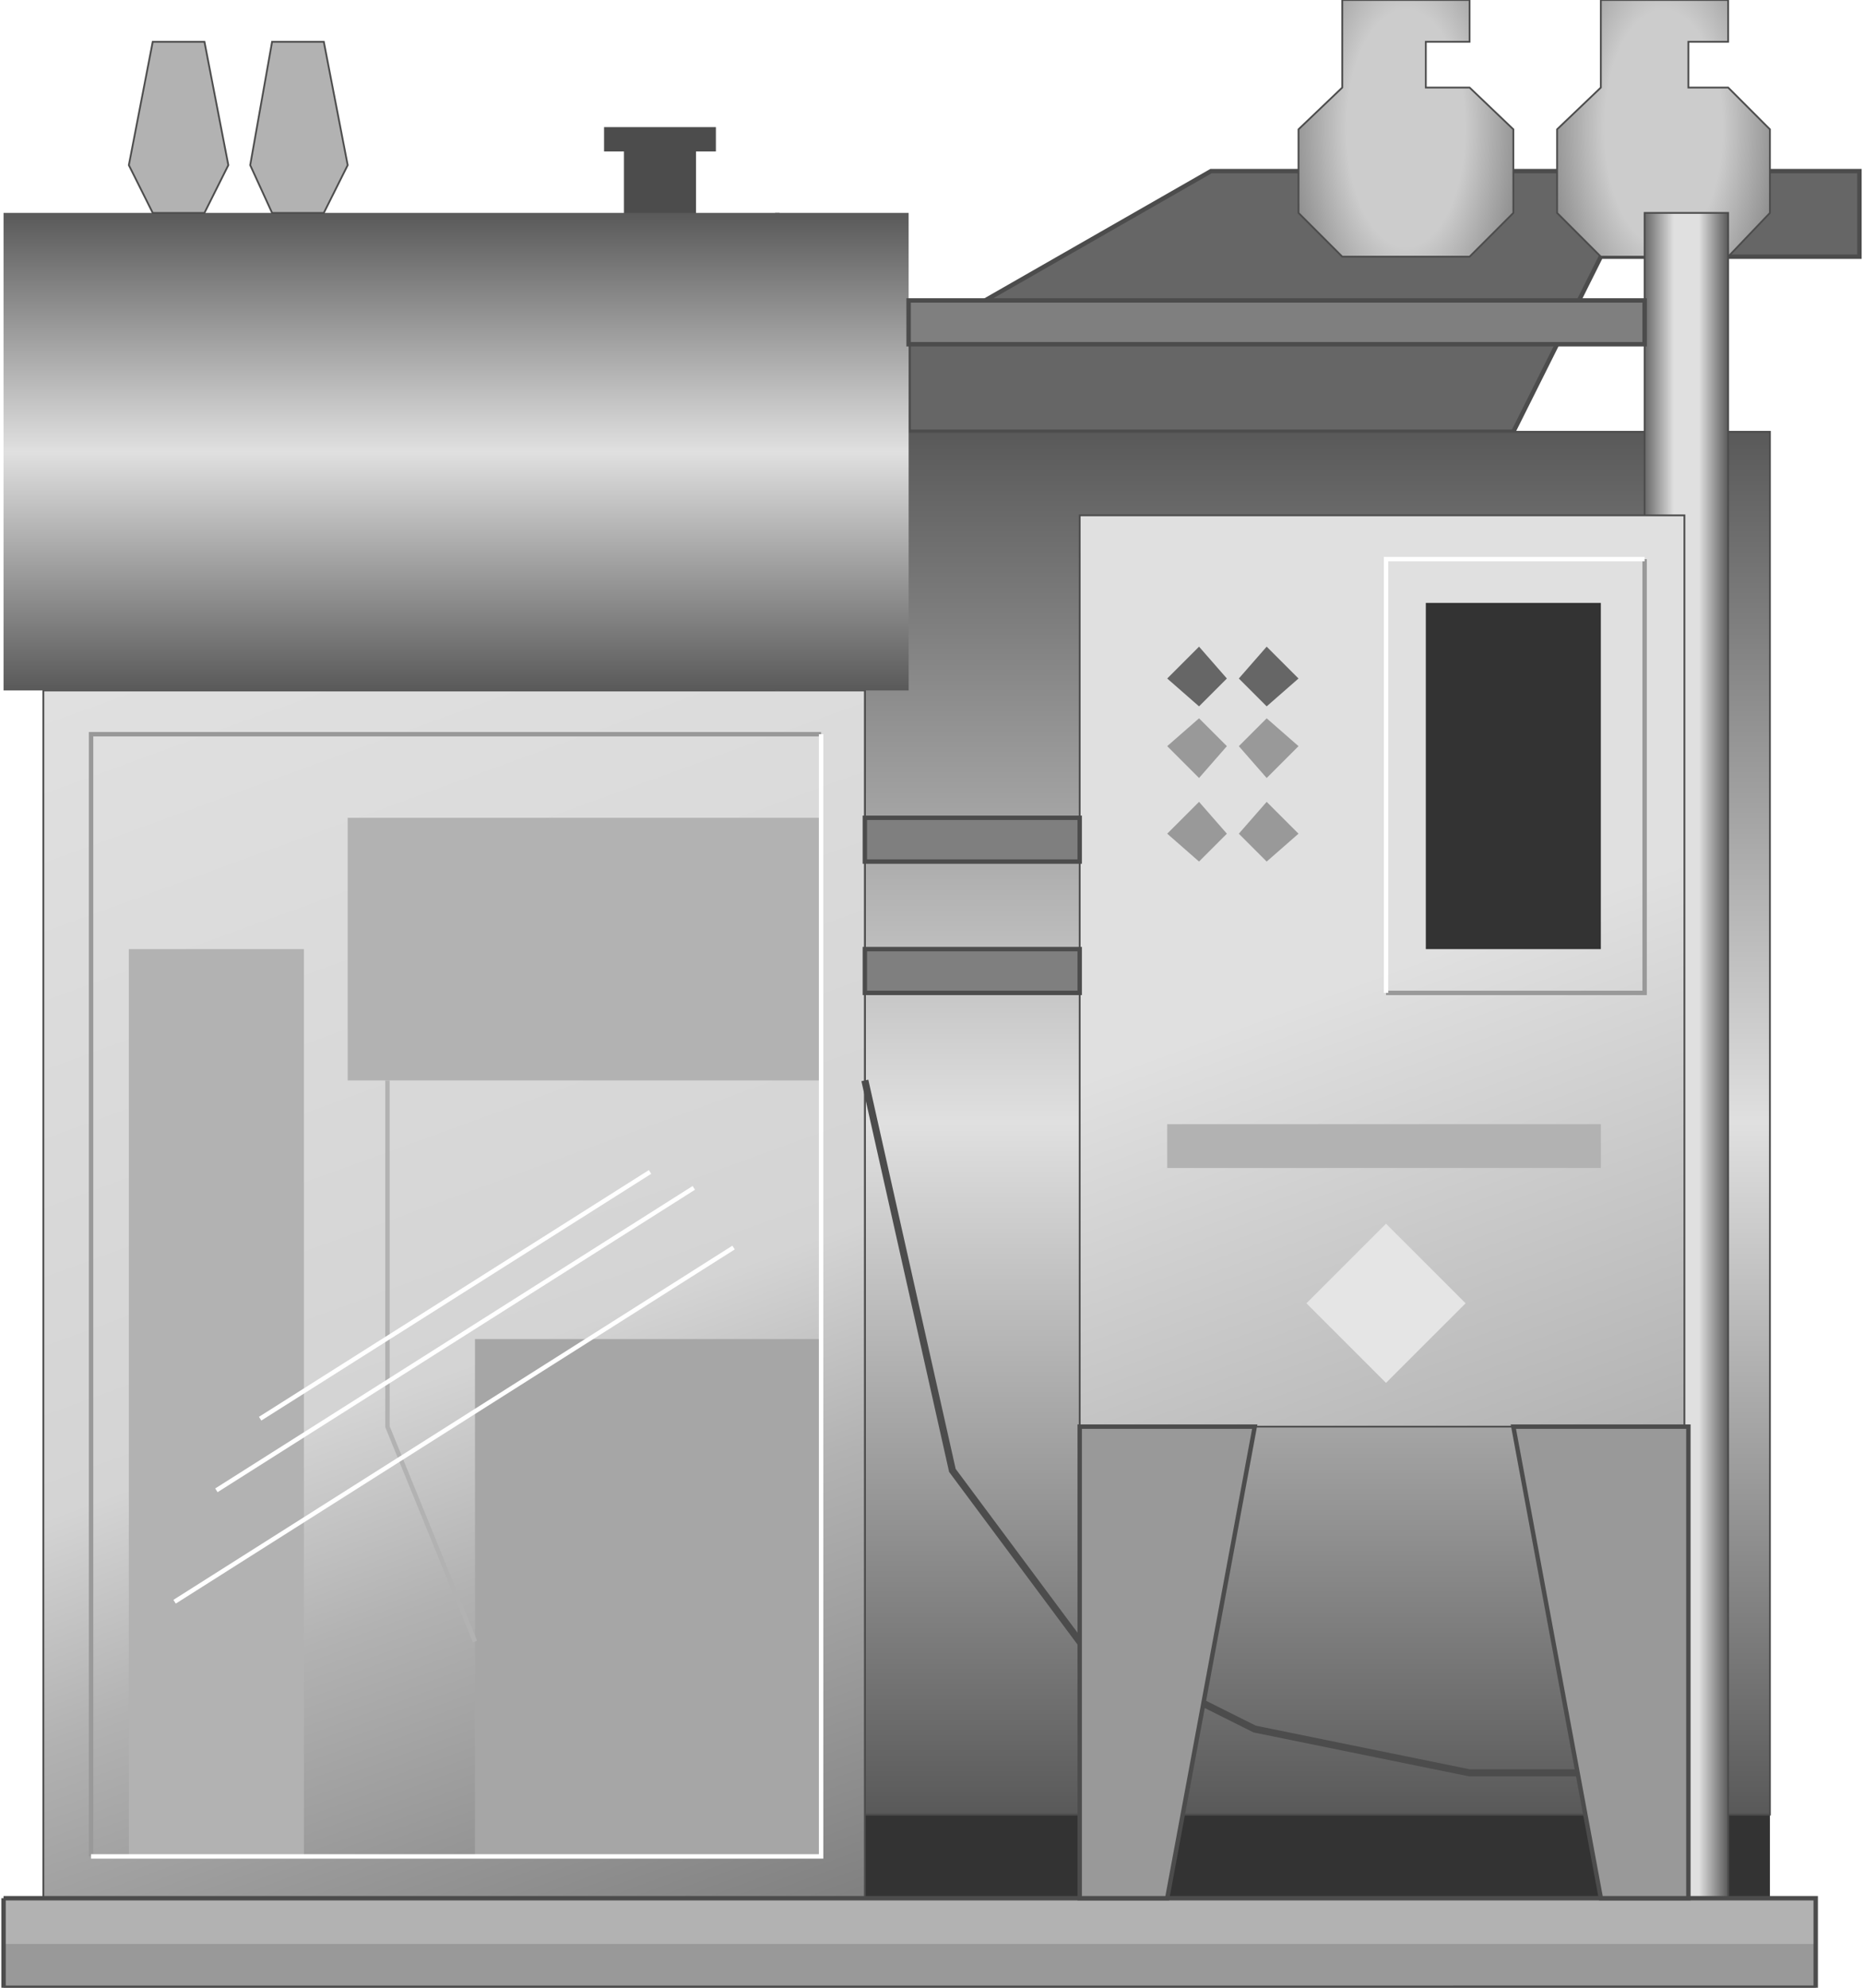 <svg version="1.1" xmlns="http://www.w3.org/2000/svg" xmlns:xlink="http://www.w3.org/1999/xlink" width="105px" height="112px" viewBox="0 0 105.07 112.5" enable-background="new 0 0 105.07 112.5" xml:space="preserve">
<g id="Group_Lever">
	<path fill="#666666" stroke="#4C4C4C" stroke-width="0.25" d="M51.24,24.437v-4.955l17.117-9.797h36.711v4.842h-14.64l-4.954,9.91   H51.24z" />
</g>
<g id="Group_Storage">
	
		<radialGradient id="SVGID_1_" cx="93.976" cy="7.264" r="6.673" gradientTransform="matrix(1 0 0 2 0 -7.264)" gradientUnits="userSpaceOnUse">
		<stop offset="0.5" style="stop-color:#CCCCCC" />
		<stop offset="1" style="stop-color:#8C8C8C" />
	</radialGradient>
	<path fill="url(#SVGID_1_)" stroke="#4C4C4C" stroke-width="0.1" d="M90.428,14.527l-2.477-2.477V7.32l2.477-2.365V0h7.208v2.365   h-2.253v2.59h2.253l2.364,2.365v4.73l-2.364,2.477H90.428z" />
	
		<radialGradient id="SVGID_2_" cx="79.393" cy="7.264" r="6.698" gradientTransform="matrix(1 0 0 2 0 -7.264)" gradientUnits="userSpaceOnUse">
		<stop offset="0.5" style="stop-color:#CCCCCC" />
		<stop offset="1" style="stop-color:#8C8C8C" />
	</radialGradient>
	<path fill="url(#SVGID_2_)" stroke="#4C4C4C" stroke-width="0.1" d="M75.789,14.527l-2.477-2.477V7.32l2.477-2.365V0h7.208v2.365   h-2.478v2.59h2.478l2.478,2.365v4.73l-2.478,2.477H75.789z" />
</g>
<g id="Group_Rods">
	<path fill="#333333" d="M48.762,102.703h51.238v4.729H48.762V102.703z" />
	<linearGradient id="SVGID_3_" gradientUnits="userSpaceOnUse" x1="74.382" y1="102.703" x2="74.382" y2="24.438">
		<stop offset="0" style="stop-color:#595959" />
		<stop offset="0.5" style="stop-color:#E0E0E0" />
		<stop offset="1" style="stop-color:#595959" />
	</linearGradient>
	<path fill="url(#SVGID_3_)" stroke="#4C4C4C" stroke-width="0.1" d="M48.762,24.437h51.238v78.266H48.762V24.437z" />
	<linearGradient id="SVGID_4_" gradientUnits="userSpaceOnUse" x1="92.906" y1="59.741" x2="97.636" y2="59.741">
		<stop offset="0" style="stop-color:#686868" />
		<stop offset="0.35" style="stop-color:#E0E0E0" />
		<stop offset="0.65" style="stop-color:#E0E0E0" />
		<stop offset="1" style="stop-color:#595959" />
	</linearGradient>
	<path fill="url(#SVGID_4_)" stroke="#4C4C4C" stroke-width="0.1" d="M92.906,12.05h4.73v95.383h-4.73V12.05z" />
</g>
<g id="Group_Control_Unit">
	<linearGradient id="SVGID_5_" gradientUnits="userSpaceOnUse" x1="88.332" y1="83.228" x2="67.751" y2="26.682">
		<stop offset="0" style="stop-color:#B2B2B2" />
		<stop offset="0.5" style="stop-color:#E0E0E0" />
	</linearGradient>
	<path fill="url(#SVGID_5_)" stroke="#4C4C4C" stroke-width="0.1" d="M60.925,29.167h34.234v51.577H60.925V29.167z" />
	<linearGradient id="SVGID_6_" gradientUnits="userSpaceOnUse" x1="39.212" y1="110.908" x2="11.802" y2="35.601">
		<stop offset="0" style="stop-color:#808080" />
		<stop offset="0.3" style="stop-color:#B2B2B2" />
		<stop offset="0.45" style="stop-color:#D4D4D4" />
		<stop offset="1" style="stop-color:#E0E0E0" />
	</linearGradient>
	<path fill="url(#SVGID_6_)" stroke="#4C4C4C" stroke-width="0.1" d="M2.254,39.077h46.509v68.356H2.254V39.077z" />
</g>
<g id="Group_Buttons">
	<path fill="#B2B2B2" d="M65.88,63.626h24.549v2.478H65.88V63.626z" />
	<path fill="#E5E5E5" d="M78.266,78.266l-4.504-4.504l4.504-4.505l4.505,4.505L78.266,78.266z" />
	<path fill="#666666" d="M67.681,39.978l-1.802-1.577l1.802-1.802l1.576,1.802L67.681,39.978z" />
	<path fill="#666666" d="M71.51,39.978l-1.577-1.577l1.577-1.802l1.802,1.802L71.51,39.978z" />
	<path fill="#999999" d="M67.681,44.032l-1.802-1.802l1.802-1.576l1.576,1.576L67.681,44.032z" />
	<path fill="#999999" d="M71.51,44.032l-1.577-1.802l1.577-1.576l1.802,1.576L71.51,44.032z" />
	<path fill="#999999" d="M67.681,48.761l-1.802-1.577l1.802-1.802l1.576,1.802L67.681,48.761z" />
	<path fill="#999999" d="M71.51,48.761l-1.577-1.577l1.577-1.802l1.802,1.802L71.51,48.761z" />
</g>
<g id="Group_Tap">
	<path fill="#4C4C4C" stroke="#4C4C4C" stroke-width="0.25" d="M35.249,12.05V8.446h-1.126V7.32h6.081v1.126h-1.126v3.604H35.249z" />
</g>
<g id="Group_Steam_Generator">
	<path fill="#A6A6A6" d="M26.69,75.788h19.595v29.279H26.69V75.788z" />
	<path fill="#B2B2B2" d="M19.483,46.284h26.802v14.865H19.483V46.284z" />
	<path fill="#B2B2B2" d="M7.095,53.716h9.91v51.351h-9.91V53.716z" />
	<path fill="none" stroke="#B2B2B2" stroke-width="0.25" d="M26.69,92.905l-4.955-12.162V61.148" />
</g>
<g id="Group_Bottom_Support">
	<path fill="#B2B2B2" d="M0.001,107.433h102.591v5.067H0.001V107.433z" />
	<path fill="#999999" d="M0.001,110.022h102.591v2.478H0.001V110.022z" />
	<path fill="none" stroke="#4C4C4C" stroke-width="0.25" d="M0.001,107.433h102.591v5.067H0.001V107.433" />
</g>
<g id="Group_Display">
	<path fill="#333333" d="M80.519,34.122h9.909v19.595h-9.909V34.122z" />
	<path fill="none" stroke="#999999" stroke-width="0.25" d="M78.266,56.194h14.64v-24.55" />
	<path fill="none" stroke="#FFFFFF" stroke-width="0.25" d="M78.266,56.194v-24.55h14.64" />
</g>
<g id="Group_Steamer">
	<path fill="none" stroke="#999999" stroke-width="0.25" d="M46.285,41.554H4.956v63.513" />
	<path fill="none" stroke="#FFFFFF" stroke-width="0.25" d="M14.528,80.293L36.6,66.329" />
	<path fill="none" stroke="#FFFFFF" stroke-width="0.25" d="M12.051,84.347l27.027-17.117" />
	<path fill="none" stroke="#FFFFFF" stroke-width="0.25" d="M9.685,90.653L41.33,70.607" />
	<path fill="none" stroke="#FFFFFF" stroke-width="0.25" d="M46.285,41.554v63.513H4.956" />
</g>
<g id="Group_Motor">
	<path fill="none" stroke="#666666" stroke-width="0.25" d="M43.807,39.077V12.05" />
	<linearGradient id="SVGID_7_" gradientUnits="userSpaceOnUse" x1="25.62" y1="39.077" x2="25.62" y2="12.05">
		<stop offset="0" style="stop-color:#595959" />
		<stop offset="0.5" style="stop-color:#E0E0E0" />
		<stop offset="1" style="stop-color:#595959" />
	</linearGradient>
	<path fill="url(#SVGID_7_)" d="M0.001,12.05H51.24v27.027H0.001V12.05" />
</g>
<g id="Group_Connectors">
	<path fill="#7F7F7F" stroke="#4C4C4C" stroke-width="0.25" d="M48.762,46.284h12.162v2.478H48.762V46.284z" />
	<path fill="#7F7F7F" stroke="#4C4C4C" stroke-width="0.25" d="M48.762,53.716h12.162v2.478H48.762V53.716z" />
	<path fill="#7F7F7F" stroke="#4C4C4C" stroke-width="0.25" d="M51.24,17.004h41.666v2.478H51.24V17.004z" />
</g>
<g id="Group_Wire">
	<path fill="none" stroke="#4C4C4C" stroke-width="0.4" d="M48.762,61.148l4.955,22.072l7.207,9.685l9.91,4.955l12.162,2.478h9.909" />
</g>
<g id="Group_Stand">
	<path fill="#999999" stroke="#4C4C4C" stroke-width="0.25" d="M60.925,80.743v26.689h4.955l4.955-26.689H60.925z" />
	<path fill="#999999" stroke="#4C4C4C" stroke-width="0.25" d="M95.384,80.743v26.689h-4.955l-4.954-26.689H95.384z" />
</g>
<g id="Group_Filler">
	<path fill="#B2B2B2" stroke="#4C4C4C" stroke-width="0.1" d="M8.447,12.05L7.095,9.347l1.352-6.982h2.928l1.352,6.982l-1.352,2.703   H8.447z" />
	<path fill="#B2B2B2" stroke="#4C4C4C" stroke-width="0.1" d="M15.204,12.05l-1.239-2.703l1.239-6.982h2.928l1.352,6.982   l-1.352,2.703H15.204z" />
</g>
</svg>